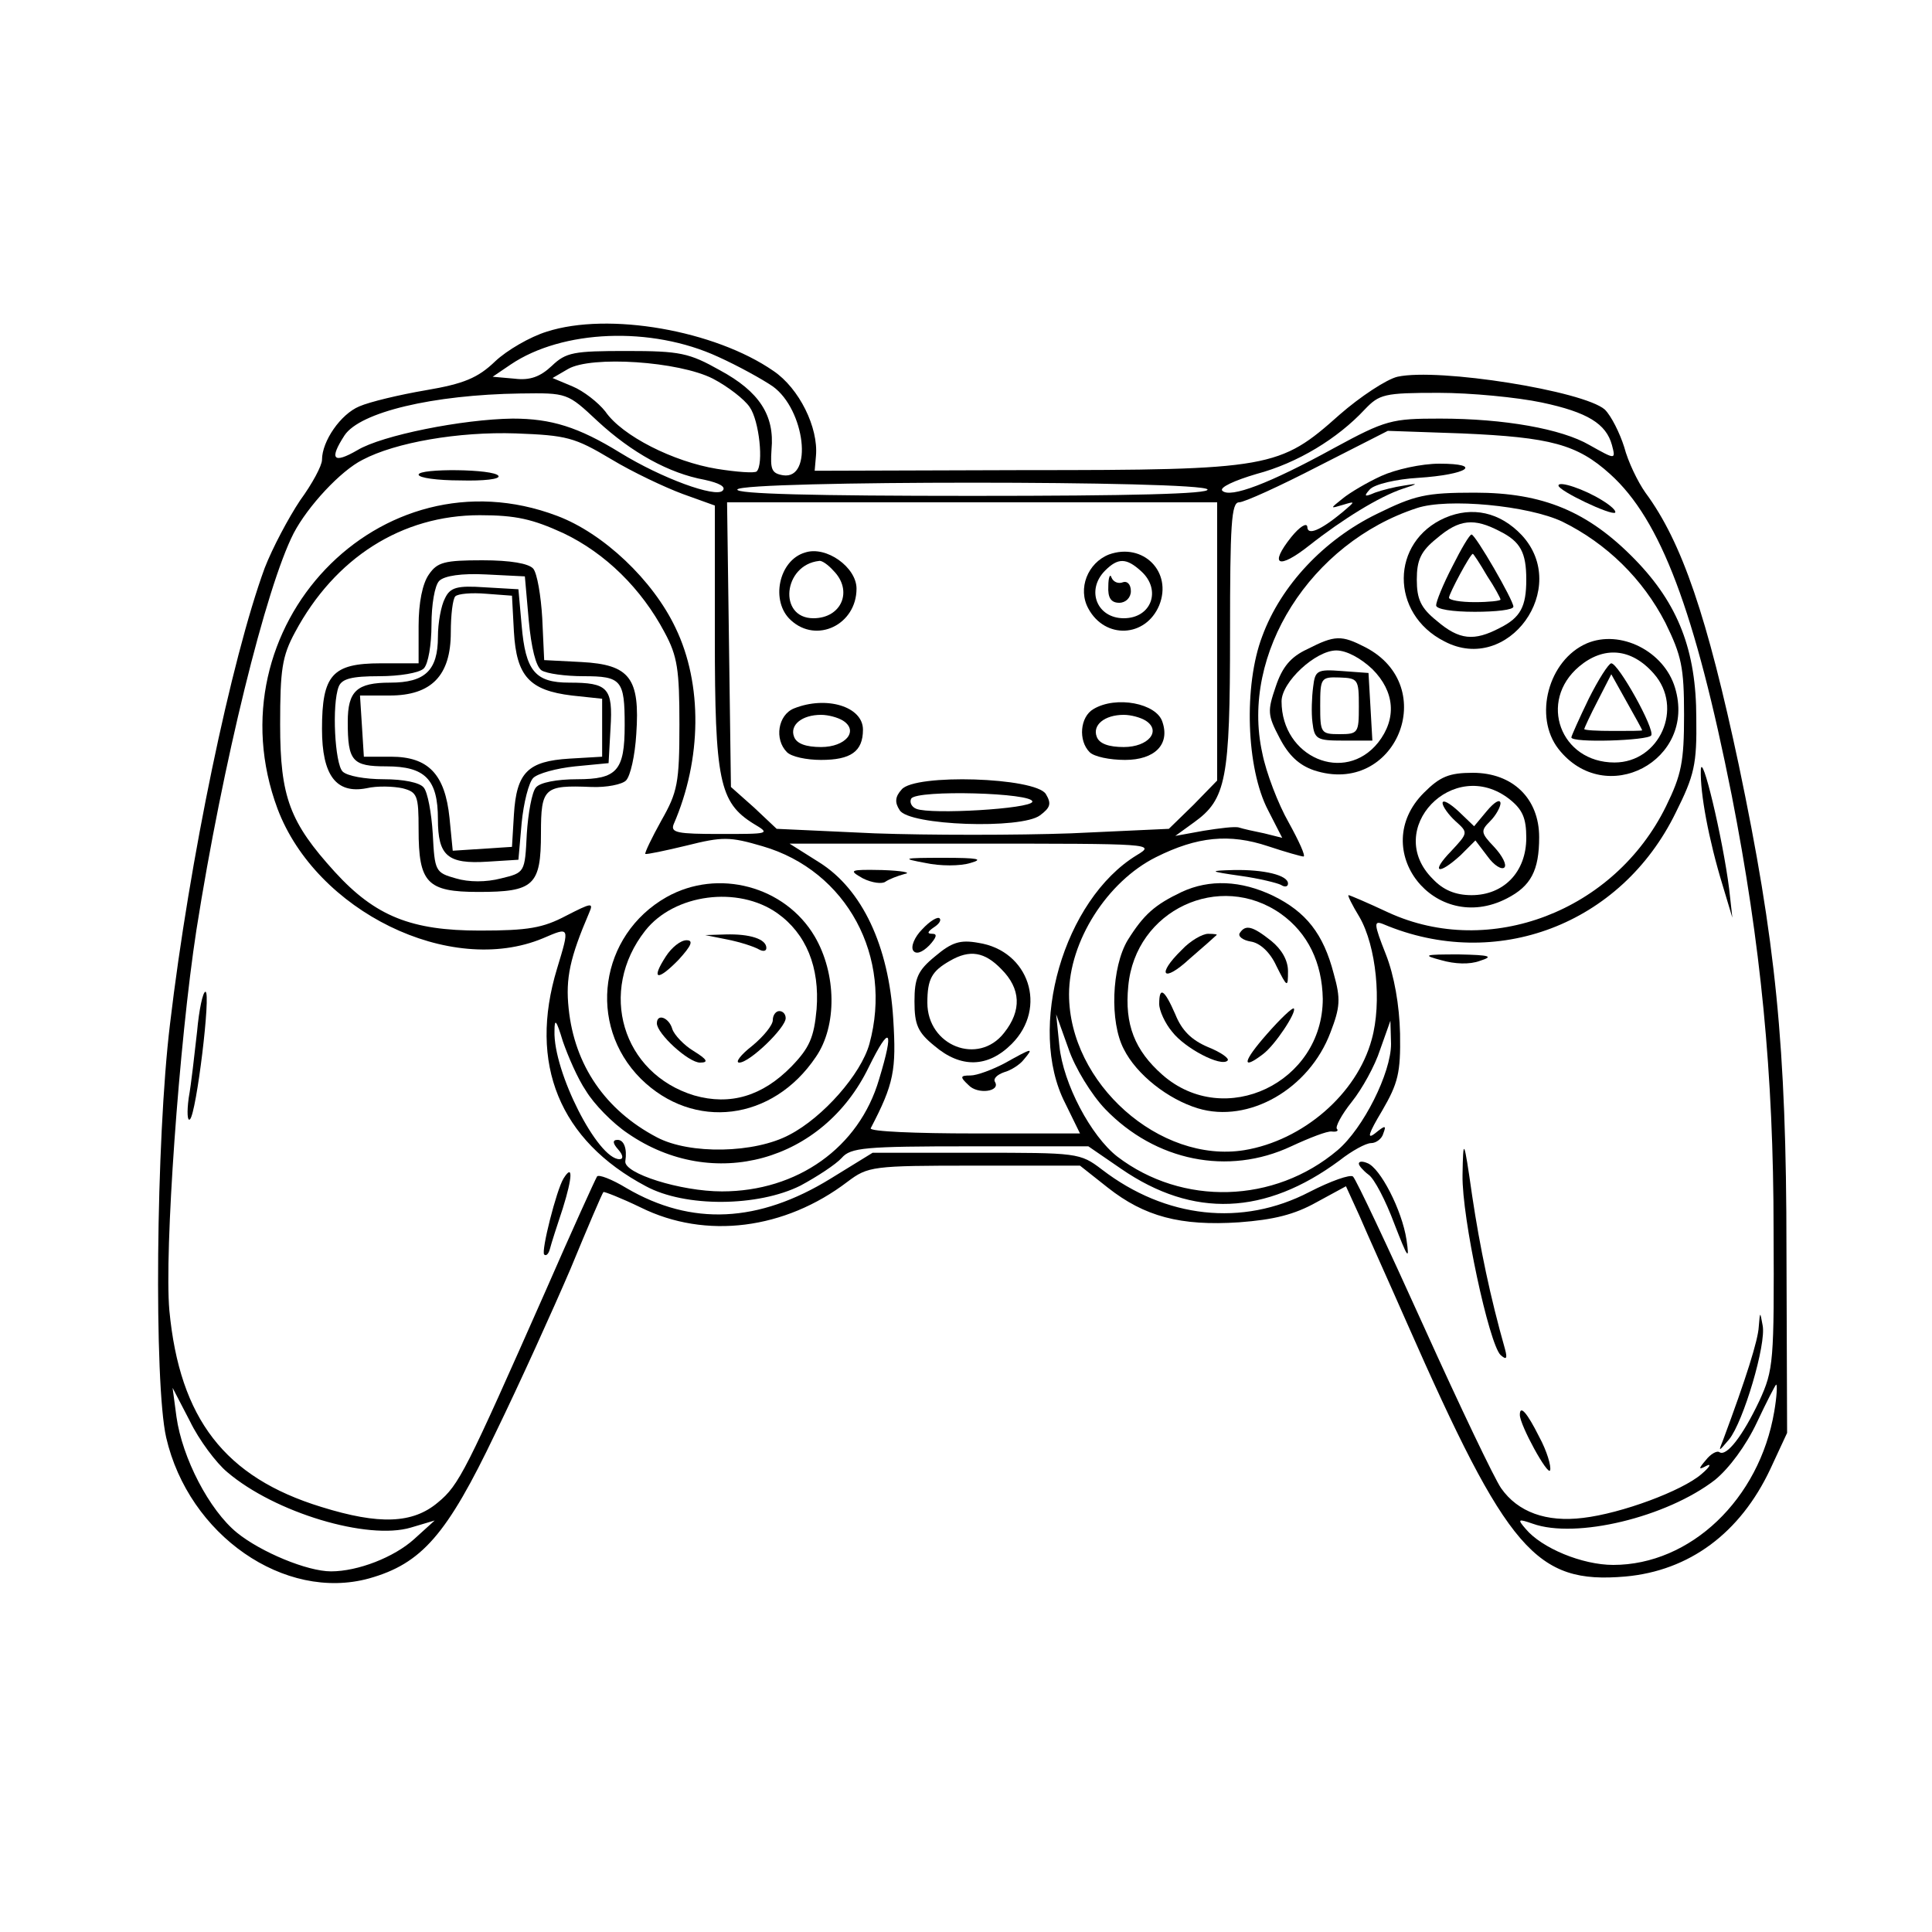 <?xml version="1.0" standalone="no"?>
<!DOCTYPE svg PUBLIC "-//W3C//DTD SVG 20010904//EN"
 "http://www.w3.org/TR/2001/REC-SVG-20010904/DTD/svg10.dtd">
<svg version="1.0" xmlns="http://www.w3.org/2000/svg"
 width="300pt" height="300pt" viewBox="0 0 300 300"
 preserveAspectRatio="xMidYMid meet">
<g transform="translate(0,300) scale(0.1,-0.1)"
fill="#000000" stroke="none">
<path d="M849 2485 c-26 -8 -62 -29 -80 -46 -27 -26 -49 -35 -108 -45 -41 -7
-87 -18 -103 -25 -29 -12 -58 -54 -58 -83 0 -9 -15 -37 -34 -63 -18 -27 -43
-74 -55 -105 -52 -142 -117 -454 -147 -708 -22 -181 -25 -558 -6 -642 35 -152
184 -255 315 -219 82 23 121 68 196 225 38 78 90 193 117 256 26 63 49 117 51
119 1 1 27 -9 58 -24 101 -50 224 -34 321 40 32 24 38 25 197 25 l164 0 43
-34 c57 -45 113 -60 204 -54 54 4 86 12 120 31 l46 25 21 -46 c11 -26 45 -101
74 -167 156 -354 200 -405 339 -393 99 9 178 67 225 167 l26 56 -1 285 c0 317
-17 480 -74 752 -49 230 -88 346 -145 423 -12 17 -27 48 -33 71 -7 22 -20 48
-30 58 -33 29 -258 65 -322 51 -17 -4 -58 -31 -90 -59 -93 -83 -107 -86 -490
-86 l-325 -1 2 23 c4 44 -26 105 -66 132 -91 63 -256 92 -352 61z m266 -39
c31 -14 69 -35 85 -46 50 -36 63 -145 16 -138 -18 3 -20 9 -18 40 5 53 -19 90
-80 123 -48 27 -62 30 -145 30 -82 0 -94 -2 -116 -23 -18 -17 -34 -23 -58 -20
l-34 3 28 19 c80 54 218 60 322 12z m-8 -34 c23 -12 49 -32 57 -44 15 -21 22
-89 11 -100 -3 -3 -31 -1 -62 4 -67 11 -147 51 -173 89 -11 14 -34 32 -51 39
l-31 13 24 14 c36 21 172 12 225 -15z m-179 -66 c53 -49 111 -81 166 -91 23
-5 34 -11 28 -17 -11 -11 -94 19 -159 59 -65 40 -107 53 -167 53 -78 -1 -203
-26 -241 -49 -38 -22 -44 -14 -20 23 24 36 137 63 273 65 73 1 73 1 120 -43z
m1466 29 c71 -15 100 -33 109 -66 6 -23 6 -23 -35 0 -43 25 -132 41 -232 41
-75 0 -84 -2 -165 -46 -100 -55 -161 -78 -173 -66 -5 5 19 16 53 26 64 17 126
55 168 100 23 24 30 26 115 26 50 0 122 -7 160 -15z m-1445 -88 c33 -20 84
-44 111 -54 l50 -18 0 -203 c0 -224 7 -258 60 -291 27 -16 25 -16 -52 -16 -66
0 -77 2 -72 15 44 101 45 218 3 305 -35 74 -112 147 -184 174 -275 104 -539
-173 -434 -455 60 -159 268 -261 412 -201 42 18 42 19 22 -47 -45 -148 4 -267
138 -338 61 -33 174 -32 240 1 26 14 55 33 64 43 14 16 35 18 200 18 l183 0
51 -35 c112 -77 224 -72 339 13 19 15 41 27 49 27 8 0 17 7 19 15 5 13 3 13
-13 0 -13 -10 -10 0 11 35 25 43 29 59 28 120 -1 44 -9 90 -22 123 -19 48 -19
53 -4 47 175 -74 369 -1 454 173 29 58 33 75 32 147 0 105 -28 177 -95 246
-73 75 -143 104 -249 104 -76 0 -93 -4 -152 -33 -82 -40 -149 -111 -178 -190
-29 -76 -25 -205 9 -270 l22 -43 -28 7 c-15 3 -33 7 -39 9 -6 2 -30 -1 -55 -5
l-44 -8 29 21 c50 36 56 66 56 292 0 171 2 205 14 205 8 0 63 25 123 56 l108
55 115 -4 c138 -6 179 -17 230 -63 79 -71 132 -213 189 -499 45 -230 65 -431
65 -675 1 -205 0 -217 -22 -265 -26 -55 -51 -87 -62 -80 -4 3 -14 -3 -21 -12
-12 -14 -12 -16 1 -9 8 4 5 -2 -8 -13 -30 -26 -124 -61 -184 -68 -57 -7 -101
9 -127 46 -10 14 -64 127 -120 251 -56 124 -105 228 -110 233 -4 4 -35 -7 -68
-24 -104 -54 -223 -41 -322 35 -34 26 -38 26 -195 26 l-161 0 -65 -40 c-112
-69 -216 -74 -317 -15 -23 14 -44 22 -46 18 -3 -5 -39 -84 -80 -178 -123 -278
-134 -301 -167 -328 -39 -33 -91 -35 -181 -7 -150 46 -220 137 -236 305 -8 90
15 416 42 591 41 260 108 532 151 616 22 42 73 97 107 114 51 27 149 44 238
41 79 -3 91 -6 148 -40z m926 -47 c4 -7 -120 -10 -365 -10 -245 0 -369 3 -365
10 8 14 722 14 730 0z m15 -236 l0 -216 -37 -38 -38 -37 -152 -7 c-84 -3 -221
-3 -305 0 l-152 7 -35 33 -36 32 -3 221 -3 221 380 0 381 0 0 -216z m536 186
c69 -34 125 -89 160 -157 25 -51 29 -69 29 -143 0 -73 -4 -93 -28 -142 -80
-163 -274 -237 -431 -165 -32 15 -60 27 -62 27 -2 0 6 -16 17 -34 26 -45 35
-133 19 -190 -23 -85 -107 -157 -198 -172 -131 -21 -272 104 -272 242 0 82 59
175 135 213 64 32 114 37 174 17 27 -9 52 -16 55 -16 4 0 -7 24 -23 53 -16 28
-35 77 -41 108 -34 154 75 326 240 380 48 16 173 4 226 -21z m-1551 -18 c65
-31 121 -86 157 -154 20 -37 23 -58 23 -143 0 -91 -3 -105 -28 -149 -15 -27
-26 -50 -25 -52 2 -1 31 5 64 13 56 14 67 14 118 -1 131 -38 203 -172 166
-307 -13 -47 -72 -114 -124 -141 -54 -29 -155 -31 -206 -4 -80 42 -128 112
-137 200 -5 47 2 79 32 149 7 16 3 15 -36 -5 -36 -19 -59 -23 -134 -23 -106 0
-162 22 -225 91 -70 77 -85 116 -85 229 0 85 3 106 23 143 62 116 166 182 287
182 56 0 82 -6 130 -28z m890 -500 c-113 -69 -171 -268 -111 -385 l23 -47
-164 0 c-91 0 -163 3 -161 8 36 69 40 90 35 170 -7 113 -48 201 -115 243 l-46
29 285 0 c279 0 284 0 254 -18z m-855 -366 c12 -20 41 -50 65 -66 132 -91 303
-44 374 103 33 67 40 60 16 -19 -31 -106 -127 -174 -244 -174 -64 0 -153 28
-150 47 3 19 -2 33 -12 33 -8 0 -8 -5 1 -15 8 -9 8 -15 2 -15 -34 0 -103 136
-101 199 0 21 3 17 13 -16 8 -23 23 -58 36 -77z m806 -28 c78 -81 191 -104
289 -58 28 13 56 24 63 23 7 -1 11 1 8 4 -3 3 7 22 23 42 16 20 36 56 44 81
l16 45 1 -36 c0 -45 -43 -131 -83 -165 -98 -83 -241 -87 -342 -10 -41 32 -84
113 -90 172 l-5 49 19 -53 c10 -30 36 -72 57 -94z m1039 -470 c-23 -136 -130
-238 -250 -238 -48 0 -111 26 -136 56 -13 15 -12 16 11 8 67 -24 208 10 283
68 22 18 48 53 65 89 15 32 29 59 30 59 2 0 1 -19 -3 -42z m-2402 -94 c74 -63
218 -106 285 -86 l37 11 -32 -29 c-31 -28 -87 -50 -129 -50 -37 0 -109 30
-146 60 -43 35 -85 116 -94 180 l-6 45 27 -52 c14 -29 41 -65 58 -79z"/>
<path d="M2145 2261 c-22 -10 -49 -26 -60 -35 -20 -16 -20 -16 0 -10 20 6 20
6 0 -11 -35 -29 -55 -37 -55 -23 -1 7 -12 0 -25 -16 -35 -44 -20 -51 28 -13
52 41 109 76 145 88 25 8 25 9 2 5 -14 -2 -34 -7 -45 -11 -16 -7 -18 -6 -8 5
7 8 41 16 75 18 77 5 102 22 33 22 -28 0 -68 -9 -90 -19z"/>
<path d="M650 2263 c0 -5 29 -9 65 -9 36 -1 62 2 59 7 -6 11 -124 12 -124 2z"/>
<path d="M2420 2246 c0 -8 82 -47 88 -42 2 3 -7 11 -20 19 -27 17 -68 31 -68
23z"/>
<path d="M2641 1804 c-1 -36 12 -107 34 -179 l15 -50 -5 45 c-10 79 -43 217
-44 184z"/>
<path d="M2238 1509 c21 -6 44 -7 60 -1 22 7 16 9 -33 10 -54 0 -57 -1 -27 -9z"/>
<path d="M306 1398 c-4 -35 -9 -81 -13 -103 -3 -22 -2 -37 2 -33 10 9 33 198
24 198 -4 0 -10 -28 -13 -62z"/>
<path d="M2271 1175 c-1 -66 41 -261 59 -279 9 -8 11 -6 7 9 -23 81 -39 158
-51 238 -13 91 -14 91 -15 32z"/>
<path d="M2110 1193 c0 -3 7 -11 15 -17 9 -6 27 -41 40 -76 21 -54 24 -59 19
-25 -7 46 -41 112 -61 119 -7 3 -13 3 -13 -1z"/>
<path d="M875 1170 c-11 -18 -35 -113 -30 -118 3 -3 7 1 9 9 2 8 11 36 20 63
15 48 16 70 1 46z"/>
<path d="M2731 940 c-1 -21 -20 -81 -55 -175 -8 -20 -8 -20 9 0 22 27 58 148
52 177 -4 22 -4 22 -6 -2z"/>
<path d="M2360 803 c0 -16 44 -96 47 -86 2 6 -5 30 -17 52 -19 38 -30 50 -30
34z"/>
<path d="M1250 2142 c-41 -12 -54 -76 -22 -105 40 -37 102 -7 102 49 0 33 -47
67 -80 56z m44 -28 c31 -31 13 -74 -31 -74 -55 0 -47 83 9 89 4 1 14 -6 22
-15z"/>
<path d="M1722 2139 c-33 -13 -49 -53 -32 -84 26 -48 89 -45 110 5 21 52 -25
98 -78 79z m50 -26 c32 -29 16 -73 -27 -73 -42 0 -59 44 -29 74 20 20 33 20
56 -1z"/>
<path d="M1721 2090 c-1 -18 4 -26 17 -26 10 0 18 8 18 18 0 11 -6 16 -12 14
-7 -3 -15 0 -18 7 -2 7 -5 1 -5 -13z"/>
<path d="M1233 1900 c-25 -10 -31 -48 -11 -68 7 -7 30 -12 53 -12 46 0 65 13
65 47 0 36 -57 53 -107 33z m76 -19 c25 -16 4 -41 -34 -41 -23 0 -38 5 -42 16
-7 18 12 34 42 34 11 0 26 -4 34 -9z"/>
<path d="M1698 1899 c-21 -12 -24 -49 -6 -67 7 -7 31 -12 55 -12 46 0 70 24
58 59 -9 29 -72 41 -107 20z m81 -18 c25 -16 4 -41 -34 -41 -23 0 -38 5 -42
16 -7 18 12 34 42 34 11 0 26 -4 34 -9z"/>
<path d="M1400 1774 c-10 -11 -11 -20 -3 -32 14 -24 189 -30 218 -8 16 12 18
18 9 33 -16 26 -204 32 -224 7z m203 -19 c-3 -11 -157 -20 -180 -11 -8 3 -11
11 -8 16 9 14 191 9 188 -5z"/>
<path d="M2244 2196 c-85 -37 -86 -149 -1 -192 99 -52 196 83 120 165 -34 36
-77 45 -119 27z m85 -21 c32 -16 41 -33 41 -75 0 -42 -9 -59 -41 -75 -40 -21
-63 -19 -98 11 -25 20 -31 34 -31 64 0 30 6 44 31 64 35 30 58 32 98 11z"/>
<path d="M2255 2120 c-14 -27 -25 -54 -25 -60 0 -6 25 -10 60 -10 33 0 60 3
60 8 0 10 -59 112 -65 112 -3 0 -16 -22 -30 -50z m54 -14 c12 -18 21 -35 21
-37 0 -2 -18 -4 -40 -4 -22 0 -40 3 -40 7 0 6 33 68 37 68 1 0 11 -15 22 -34z"/>
<path d="M2030 1992 c-26 -12 -39 -28 -49 -58 -13 -38 -13 -44 6 -80 14 -27
30 -42 53 -50 127 -42 198 130 80 191 -37 19 -47 19 -90 -3z m101 -31 c35 -35
38 -77 9 -114 -52 -65 -150 -23 -150 64 0 30 53 79 85 79 16 0 38 -12 56 -29z"/>
<path d="M2039 1933 c-2 -15 -3 -40 -1 -55 3 -26 7 -28 48 -28 l45 0 -3 53 -3
52 -41 3 c-39 3 -42 1 -45 -25z m71 -30 c0 -41 -1 -43 -30 -43 -29 0 -30 2
-30 44 0 43 1 45 30 44 29 -1 30 -3 30 -45z"/>
<path d="M2464 2001 c-60 -26 -83 -114 -44 -164 73 -93 215 -18 181 95 -17 57
-85 91 -137 69z m104 -47 c47 -53 9 -138 -61 -138 -84 0 -119 95 -55 149 38
32 81 29 116 -11z"/>
<path d="M2467 1915 c-15 -31 -27 -58 -27 -60 0 -9 119 -5 124 3 6 10 -51 112
-62 112 -4 0 -20 -25 -35 -55z m83 -49 c0 -1 -20 -1 -45 -1 -25 0 -45 1 -45 3
0 1 9 21 21 44 l21 41 24 -43 c13 -23 24 -43 24 -44z"/>
<path d="M2211 1769 c-88 -88 17 -222 129 -164 37 19 50 43 50 95 0 60 -41
100 -103 100 -37 0 -51 -6 -76 -31z m133 -10 c20 -16 26 -29 26 -60 0 -53 -35
-89 -85 -89 -25 0 -44 8 -60 25 -78 77 32 192 119 124z"/>
<path d="M2240 1753 c0 -5 9 -18 20 -28 20 -18 20 -18 -7 -47 -32 -33 -20 -38
15 -6 l23 23 19 -25 c10 -14 22 -21 26 -17 4 4 -3 18 -16 32 -21 22 -21 25 -6
40 9 9 16 22 16 28 -1 7 -10 1 -21 -12 l-20 -24 -24 23 c-14 13 -25 19 -25 13z"/>
<path d="M1926 1640 c29 -4 57 -11 63 -14 6 -4 11 -3 11 2 0 13 -37 22 -85 21
-38 -1 -38 -2 11 -9z"/>
<path d="M1835 1615 c-42 -20 -59 -35 -84 -75 -25 -42 -28 -127 -6 -169 20
-40 69 -78 115 -92 79 -24 173 30 206 118 15 39 16 52 5 91 -16 62 -43 96 -94
121 -50 24 -99 26 -142 6z m154 -34 c42 -30 64 -76 65 -132 0 -130 -152 -203
-249 -118 -43 38 -59 78 -53 138 11 118 142 179 237 112z"/>
<path d="M1925 1551 c-3 -5 5 -11 17 -13 14 -2 30 -16 40 -38 17 -34 18 -34
18 -8 0 17 -10 34 -26 47 -29 23 -40 26 -49 12z"/>
<path d="M1835 1525 c-40 -39 -29 -52 12 -14 21 18 40 35 42 37 2 1 -3 2 -13
2 -9 0 -28 -11 -41 -25z"/>
<path d="M1800 1441 c0 -10 9 -30 20 -43 20 -26 76 -55 86 -45 4 3 -10 13 -30
21 -26 11 -41 26 -51 51 -17 39 -25 44 -25 16z"/>
<path d="M1967 1394 c-37 -42 -40 -57 -6 -31 19 14 53 66 48 71 -2 2 -21 -16
-42 -40z"/>
<path d="M666 2108 c-10 -14 -16 -44 -16 -80 l0 -58 -59 0 c-75 0 -91 -18 -91
-102 0 -72 22 -101 69 -92 17 4 42 3 56 0 23 -6 25 -11 25 -64 0 -83 13 -97
93 -97 86 0 97 10 97 91 0 71 5 75 78 72 24 -1 48 4 54 10 7 7 14 39 16 72 6
87 -10 108 -85 112 l-58 3 -3 65 c-2 35 -8 70 -14 77 -7 8 -35 13 -79 13 -59
0 -70 -3 -83 -22z m155 -71 c4 -43 11 -72 20 -78 8 -5 37 -9 65 -9 59 0 64 -6
64 -76 0 -71 -12 -84 -74 -84 -31 0 -58 -5 -64 -13 -6 -7 -12 -40 -14 -72 -3
-60 -3 -60 -40 -69 -23 -6 -50 -6 -70 0 -32 9 -33 11 -36 69 -2 33 -8 65 -14
72 -6 8 -32 13 -62 13 -29 0 -57 5 -64 12 -12 12 -17 104 -6 132 5 12 20 16
63 16 31 0 62 5 69 12 7 7 12 37 12 68 0 31 5 61 12 68 8 8 35 12 73 10 l60
-3 6 -68z"/>
<path d="M691 2071 c-6 -11 -11 -38 -11 -60 0 -52 -20 -71 -74 -71 -52 0 -66
-13 -66 -61 0 -61 7 -69 60 -69 60 0 80 -20 80 -82 0 -57 15 -70 77 -66 l48 3
5 57 c3 31 11 63 18 70 7 7 36 15 65 18 l52 5 3 54 c4 63 -4 71 -64 71 -53 0
-68 18 -74 89 l-5 56 -52 3 c-43 3 -54 0 -62 -17z m107 -52 c4 -69 24 -91 90
-99 l47 -5 0 -45 0 -45 -51 -3 c-64 -4 -82 -21 -86 -87 l-3 -50 -46 -3 -46 -3
-5 51 c-7 68 -33 95 -91 95 l-42 0 -3 48 -3 47 46 0 c65 0 95 31 95 98 0 27 3
52 7 56 4 4 25 6 48 4 l40 -3 3 -56z"/>
<path d="M1035 1607 c-104 -59 -124 -198 -40 -282 82 -81 205 -66 272 34 33
48 32 129 -2 187 -46 78 -150 106 -230 61z m172 -25 c45 -32 66 -84 61 -149
-4 -44 -11 -60 -39 -89 -45 -46 -95 -61 -151 -45 -112 34 -150 162 -76 256 45
57 144 70 205 27z"/>
<path d="M1130 1541 c20 -4 41 -11 48 -15 7 -4 12 -3 12 2 0 14 -26 22 -63 21
l-32 -1 35 -7z"/>
<path d="M1034 1515 c-24 -37 -13 -39 20 -5 20 22 23 30 12 30 -9 0 -23 -11
-32 -25z"/>
<path d="M1200 1416 c0 -8 -15 -26 -32 -40 -18 -14 -27 -26 -20 -26 16 0 72
54 72 69 0 6 -4 11 -10 11 -5 0 -10 -6 -10 -14z"/>
<path d="M1020 1411 c0 -16 49 -61 67 -61 14 0 11 5 -10 18 -15 9 -30 25 -33
34 -5 18 -24 25 -24 9z"/>
<path d="M1437 1660 c23 -5 54 -5 70 0 21 6 12 8 -42 8 -64 0 -66 -1 -28 -8z"/>
<path d="M1340 1636 c14 -7 30 -9 35 -5 6 4 19 9 30 12 11 2 -5 5 -35 6 -51 1
-53 0 -30 -13z"/>
<path d="M1432 1557 c-12 -12 -18 -27 -14 -33 4 -6 13 -4 25 8 11 12 13 18 5
18 -9 0 -8 3 2 10 8 5 12 11 9 14 -3 3 -15 -4 -27 -17z"/>
<path d="M1452 1515 c-27 -22 -32 -34 -32 -70 0 -36 5 -48 31 -69 41 -35 83
-34 120 3 56 56 27 145 -52 157 -28 5 -41 1 -67 -21z m103 -20 c30 -30 32 -64
4 -99 -40 -51 -119 -20 -119 47 0 37 7 49 35 65 31 18 54 14 80 -13z"/>
<path d="M1560 1349 c-19 -10 -43 -19 -53 -19 -16 0 -17 -2 -3 -15 14 -15 50
-10 41 5 -3 5 3 11 14 15 11 3 25 12 31 20 16 19 13 18 -30 -6z"/>
</g>
</svg>
